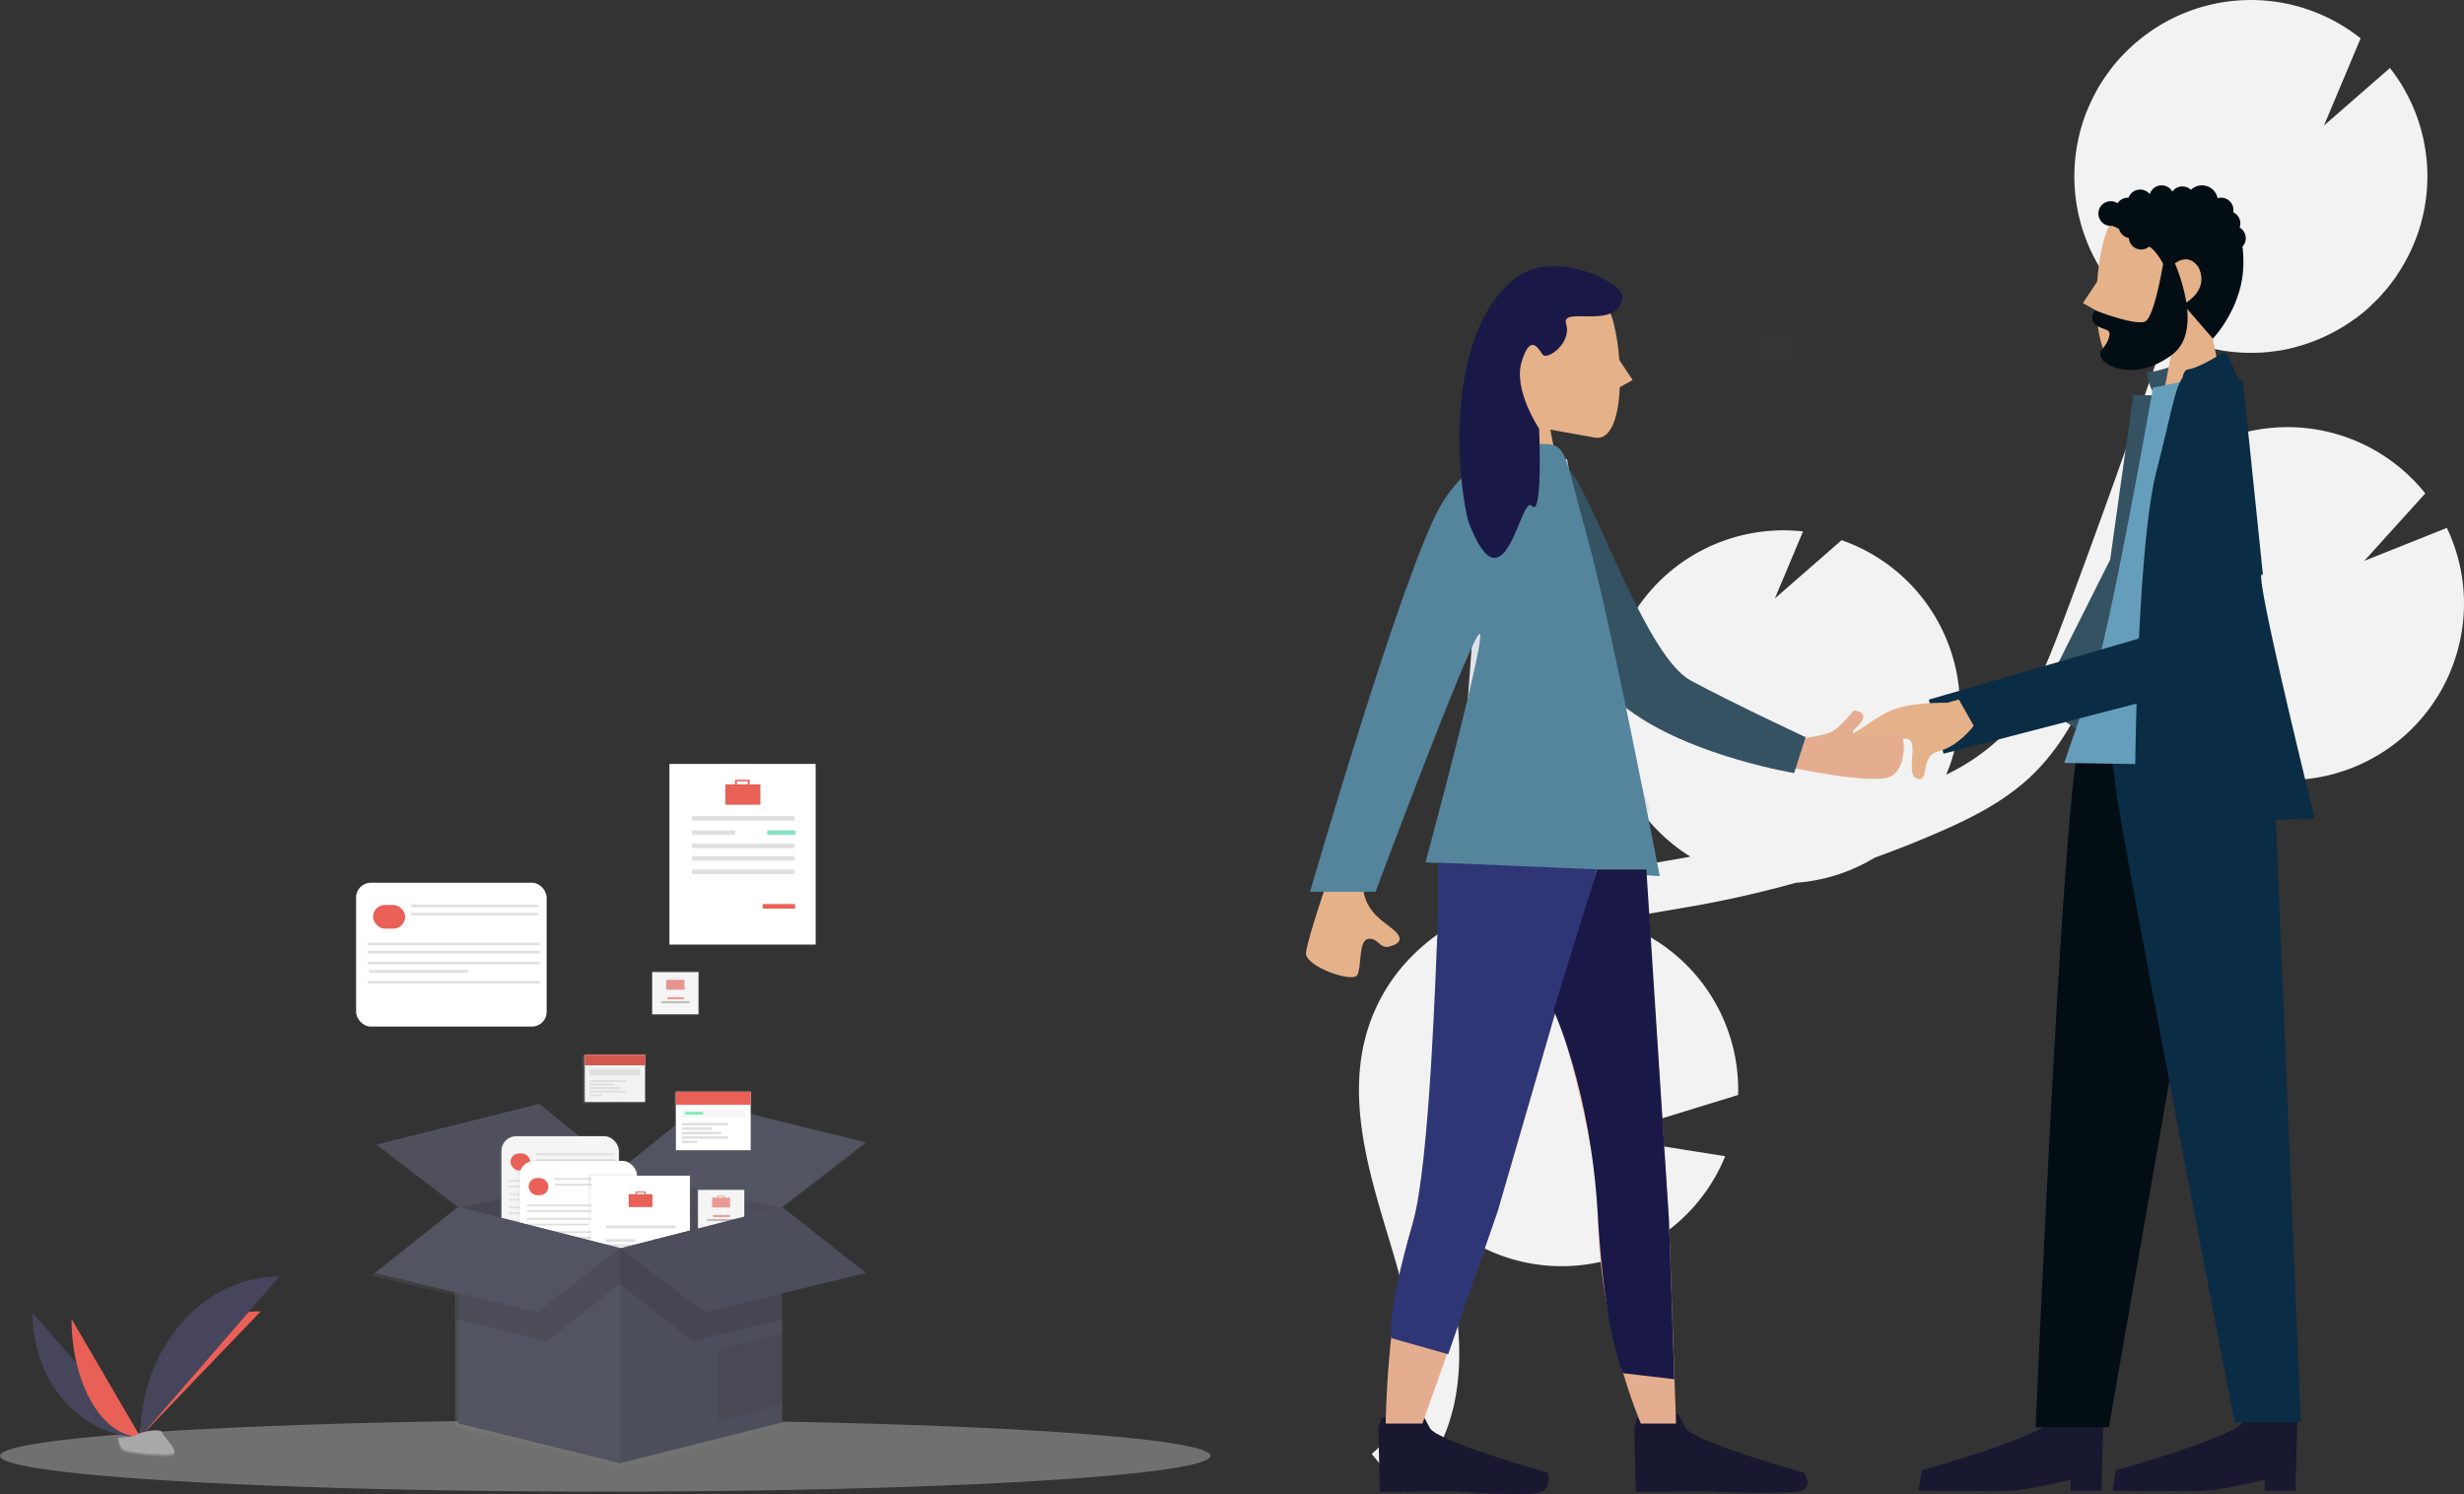 <svg xmlns="http://www.w3.org/2000/svg" xmlns:xlink="http://www.w3.org/1999/xlink" width="756.27" height="458.63" viewBox="0 0 756.27 458.63">
  <rect x="0" y="0" width="756.27" height="458.63" fill="#333333" stroke="none"/>
  <defs>
    <linearGradient id="linear-gradient" y1="30.432" x2="1" y2="30.432" gradientUnits="objectBoundingBox">
      <stop offset="0" stop-color="gray" stop-opacity="0.251"/>
      <stop offset="0.54" stop-color="gray" stop-opacity="0.122"/>
      <stop offset="1" stop-color="gray" stop-opacity="0.102"/>
    </linearGradient>
    <linearGradient id="linear-gradient-2" y1="-0.172" y2="-0.172" xlink:href="#linear-gradient"/>
    <linearGradient id="linear-gradient-6" y1="1.704" y2="1.704" xlink:href="#linear-gradient"/>
    <linearGradient id="linear-gradient-9" x1="0.5" y1="0.539" x2="0.5" y2="1.539" xlink:href="#linear-gradient"/>
    <linearGradient id="linear-gradient-10" y1="1.062" y2="1.062" xlink:href="#linear-gradient"/>
    <linearGradient id="linear-gradient-11" y1="6.981" y2="6.981" xlink:href="#linear-gradient"/>
    <linearGradient id="linear-gradient-12" y1="66.858" y2="66.858" xlink:href="#linear-gradient"/>
    <linearGradient id="linear-gradient-13" y1="60.858" y2="60.858" xlink:href="#linear-gradient"/>
    <linearGradient id="linear-gradient-14" y1="39.068" y2="39.068" xlink:href="#linear-gradient"/>
    <linearGradient id="linear-gradient-15" y1="33.068" y2="33.068" xlink:href="#linear-gradient"/>
    <linearGradient id="linear-gradient-16" y1="25.068" y2="25.068" xlink:href="#linear-gradient"/>
    <linearGradient id="linear-gradient-17" y1="19.061" y2="19.061" xlink:href="#linear-gradient"/>
    <linearGradient id="linear-gradient-18" y1="11.081" y2="11.081" xlink:href="#linear-gradient"/>
    <linearGradient id="linear-gradient-19" y1="5.081" y2="5.081" xlink:href="#linear-gradient"/>
    <linearGradient id="linear-gradient-20" y1="-2.926" y2="-2.926" xlink:href="#linear-gradient"/>
    <linearGradient id="linear-gradient-21" y1="-8.926" y2="-8.926" xlink:href="#linear-gradient"/>
    <linearGradient id="linear-gradient-22" x1="0.5" y1="0.077" x2="0.5" y2="1.077" xlink:href="#linear-gradient"/>
    <linearGradient id="linear-gradient-23" y1="0.588" y2="0.588" xlink:href="#linear-gradient"/>
    <linearGradient id="linear-gradient-24" y1="4.106" y2="4.106" xlink:href="#linear-gradient"/>
    <linearGradient id="linear-gradient-25" y1="40.966" y2="40.966" xlink:href="#linear-gradient"/>
    <linearGradient id="linear-gradient-26" y1="34.966" y2="34.966" xlink:href="#linear-gradient"/>
    <linearGradient id="linear-gradient-27" y1="13.182" y2="13.182" xlink:href="#linear-gradient"/>
    <linearGradient id="linear-gradient-28" y1="7.176" y2="7.176" xlink:href="#linear-gradient"/>
    <linearGradient id="linear-gradient-29" y1="-0.824" y2="-0.824" xlink:href="#linear-gradient"/>
    <linearGradient id="linear-gradient-30" y1="-6.824" y2="-6.824" xlink:href="#linear-gradient"/>
    <linearGradient id="linear-gradient-31" y1="-14.811" y2="-14.811" xlink:href="#linear-gradient"/>
    <linearGradient id="linear-gradient-32" y1="-20.811" y2="-20.811" xlink:href="#linear-gradient"/>
    <linearGradient id="linear-gradient-33" y1="-28.818" y2="-28.818" xlink:href="#linear-gradient"/>
    <linearGradient id="linear-gradient-34" y1="-34.818" y2="-34.818" xlink:href="#linear-gradient"/>
    <linearGradient id="linear-gradient-35" x1="0.5" y1="-0.258" x2="0.5" y2="0.742" xlink:href="#linear-gradient"/>
    <linearGradient id="linear-gradient-36" y1="0.238" y2="0.238" xlink:href="#linear-gradient"/>
    <linearGradient id="linear-gradient-37" x1="6.536" y1="-0.429" x2="6.536" y2="0.571" xlink:href="#linear-gradient"/>
    <linearGradient id="linear-gradient-38" y1="3.141" y2="3.141" xlink:href="#linear-gradient"/>
    <linearGradient id="linear-gradient-39" y1="15.097" y2="15.097" xlink:href="#linear-gradient"/>
    <linearGradient id="linear-gradient-40" y1="-6.066" y2="-6.066" xlink:href="#linear-gradient"/>
    <linearGradient id="linear-gradient-41" y1="-19.224" y2="-19.224" xlink:href="#linear-gradient"/>
    <linearGradient id="linear-gradient-42" y1="-22.722" y2="-22.722" xlink:href="#linear-gradient"/>
    <linearGradient id="linear-gradient-43" y1="-15.726" y2="-15.726" xlink:href="#linear-gradient"/>
    <linearGradient id="linear-gradient-45" y1="-30.885" y2="-30.885" xlink:href="#linear-gradient"/>
    <linearGradient id="linear-gradient-46" y1="-0.417" y2="-0.417" xlink:href="#linear-gradient"/>
    <linearGradient id="linear-gradient-49" y1="-3.129" y2="-3.129" xlink:href="#linear-gradient"/>
    <linearGradient id="linear-gradient-50" x1="0.5" y1="0.3" x2="0.5" y2="1.3" xlink:href="#linear-gradient"/>
    <linearGradient id="linear-gradient-51" y1="0.809" y2="0.809" xlink:href="#linear-gradient"/>
    <linearGradient id="linear-gradient-52" x1="8.433" y1="-0.911" x2="8.433" y2="0.089" xlink:href="#linear-gradient"/>
    <linearGradient id="linear-gradient-53" y1="3.581" y2="3.581" xlink:href="#linear-gradient"/>
    <linearGradient id="linear-gradient-54" y1="16.772" y2="16.772" xlink:href="#linear-gradient"/>
    <linearGradient id="linear-gradient-55" y1="1.863" y2="1.863" xlink:href="#linear-gradient"/>
    <linearGradient id="linear-gradient-56" y1="-1.804" y2="-1.804" xlink:href="#linear-gradient"/>
    <linearGradient id="linear-gradient-57" x1="0.5" y1="5.692" x2="0.5" y2="6.692" xlink:href="#linear-gradient"/>
    <linearGradient id="linear-gradient-58" y1="6.4" y2="6.4" xlink:href="#linear-gradient"/>
    <linearGradient id="linear-gradient-61" y1="47.943" y2="47.943" xlink:href="#linear-gradient"/>
    <linearGradient id="linear-gradient-62" y1="131.934" y2="131.934" xlink:href="#linear-gradient"/>
    <linearGradient id="linear-gradient-63" y1="128.485" y2="128.485" xlink:href="#linear-gradient"/>
    <linearGradient id="linear-gradient-64" y1="125.036" y2="125.036" xlink:href="#linear-gradient"/>
    <linearGradient id="linear-gradient-65" y1="121.593" y2="121.593" xlink:href="#linear-gradient"/>
    <linearGradient id="linear-gradient-66" y1="118.144" y2="118.144" xlink:href="#linear-gradient"/>
    <linearGradient id="linear-gradient-67" x1="0.5" y1="3.188" x2="0.5" y2="4.188" xlink:href="#linear-gradient"/>
    <linearGradient id="linear-gradient-68" y1="3.803" y2="3.803" xlink:href="#linear-gradient"/>
    <linearGradient id="linear-gradient-69" y1="18.795" y2="18.795" xlink:href="#linear-gradient"/>
    <linearGradient id="linear-gradient-70" y1="27.949" y2="27.949" xlink:href="#linear-gradient"/>
    <linearGradient id="linear-gradient-71" y1="72.887" y2="72.887" xlink:href="#linear-gradient"/>
    <linearGradient id="linear-gradient-72" y1="69.445" y2="69.445" xlink:href="#linear-gradient"/>
    <linearGradient id="linear-gradient-73" y1="65.999" y2="65.999" xlink:href="#linear-gradient"/>
    <linearGradient id="linear-gradient-74" y1="62.557" y2="62.557" xlink:href="#linear-gradient"/>
    <linearGradient id="linear-gradient-75" y1="59.116" y2="59.116" xlink:href="#linear-gradient"/>
    <linearGradient id="linear-gradient-76" y1="91.545" y2="91.545" xlink:href="#linear-gradient"/>
    <linearGradient id="linear-gradient-77" y1="-0.381" y2="-0.381" xlink:href="#linear-gradient"/>
    <linearGradient id="linear-gradient-79" y1="-0.297" y2="-0.297" xlink:href="#linear-gradient"/>
    <linearGradient id="linear-gradient-82" x1="0.5" y1="0.579" x2="0.5" y2="1.579" xlink:href="#linear-gradient"/>
    <linearGradient id="linear-gradient-83" x1="0.5" y1="0.116" x2="0.5" y2="1.116" xlink:href="#linear-gradient"/>
    <linearGradient id="linear-gradient-84" x1="0.5" y1="-0.223" x2="0.5" y2="0.777" xlink:href="#linear-gradient"/>
    <linearGradient id="linear-gradient-85" x1="6.588" y1="-0.202" x2="6.588" y2="0.798" xlink:href="#linear-gradient"/>
    <linearGradient id="linear-gradient-86" x1="0.5" y1="0.394" x2="0.5" y2="1.394" xlink:href="#linear-gradient"/>
    <linearGradient id="linear-gradient-87" x1="8.504" y1="-0.609" x2="8.504" y2="0.391" xlink:href="#linear-gradient"/>
    <linearGradient id="linear-gradient-88" x1="0.5" y1="10.261" x2="0.5" y2="11.261" xlink:href="#linear-gradient"/>
    <linearGradient id="linear-gradient-89" x1="8.504" y1="33.44" x2="8.504" y2="34.44" xlink:href="#linear-gradient"/>
    <linearGradient id="linear-gradient-90" x1="0.5" y1="5.778" x2="0.5" y2="6.778" xlink:href="#linear-gradient"/>
    <linearGradient id="linear-gradient-91" x1="0.5" y1="3.257" x2="0.5" y2="4.257" xlink:href="#linear-gradient"/>
  </defs>
  <g id="Grupo_888" data-name="Grupo 888" transform="translate(22235.605 -11600)">
    <path id="Trazado_1266" data-name="Trazado 1266" d="M753.161,409.332l6.6-1.141c.633-.111,1.261-.246,1.893-.361a54.152,54.152,0,0,1,34.576-99.825l-8.646,20.574,20.485-17.887a.933.933,0,0,1,.14.047,54.155,54.155,0,0,1,33.088,69.072c-.343.975-.751,1.907-1.142,2.85a64.743,64.743,0,0,0,15.855-10.619c9.159-8.777,14.177-20.888,19.785-35.81,11.11-29.569,21.807-59.566,32.077-89.629a54.13,54.13,0,0,1-25.307-65.553c.55-1.563,1.188-3.069,1.863-4.547.169-.37.339-.738.516-1.1.687-1.417,1.412-2.806,2.207-4.139.13-.218.276-.423.409-.639q1.039-1.686,2.191-3.271c.286-.4.571-.793.867-1.18.871-1.138,1.772-2.246,2.723-3.3.318-.354.655-.684.981-1.029q1.1-1.156,2.251-2.242c.406-.381.808-.765,1.225-1.133.107-.094.207-.2.314-.291l.015.021a54.117,54.117,0,0,1,69.24-1.555l-11.251,26.774,20.252-17.674a53.854,53.854,0,0,1,2,63.78l.057.018c-.221.325-.472.622-.7.942q-.641.9-1.312,1.765c-.576.741-1.173,1.457-1.783,2.163-.461.533-.914,1.071-1.394,1.583-.7.75-1.436,1.46-2.175,2.167-.432.412-.845.845-1.289,1.242q-1.746,1.56-3.613,2.96c-.437.327-.9.615-1.343.929-.874.615-1.752,1.22-2.659,1.781-.563.348-1.141.666-1.716.993-.832.474-1.67.933-2.525,1.362-.606.3-1.217.593-1.834.874-.878.4-1.768.771-2.666,1.125-.6.237-1.2.477-1.814.692-1.009.355-2.032.664-3.062.959-.52.149-1.031.32-1.555.454-1.544.394-3.106.729-4.686.986-.3.048-.6.067-.9.11-1.31.191-2.626.344-3.953.438-.57.04-1.144.046-1.717.068-1.073.042-2.146.063-3.226.04-.63-.013-1.259-.046-1.89-.082q-1.577-.089-3.156-.275c-.623-.072-1.244-.144-1.867-.238-1.128-.171-2.255-.4-3.382-.64-.074-.016-.148-.026-.222-.042q-6.5,19.024-13.245,37.967a54.118,54.118,0,0,1,78.472,6.469l-18.723,20.706,25.35-10.12a53.97,53.97,0,0,1,2.167,41.226,53.12,53.12,0,0,1-6.879,13.309,54.133,54.133,0,0,1-97.814-23.75c-.476,1.272-.937,2.561-1.414,3.832-4.949,13.164-11.106,29.546-23.47,41.391-8.381,8.028-18.693,13.121-28.586,17.428q-9.663,4.206-19.584,7.776a54.274,54.274,0,0,1-24.236,7.724c-10.436,2.9-21,5.319-31.669,7.187l-6.651,1.146c-5.977,1.024-12.105,2.078-18.188,3.293.876.26,1.753.508,2.624.814A54.172,54.172,0,0,1,776.305,481l-41.694,12.8,37.728,5.991a54.18,54.18,0,0,1-90.277,16.022q.574,1.925,1.153,3.843c.766,2.542,1.526,5.069,2.255,7.573,9.928,34.113,5.655,60.947-12.033,75.556l-9.6-11.618c17.215-14.221,11.874-43.524,7.161-59.728-.716-2.458-1.464-4.941-2.217-7.438-6.466-21.481-13.8-45.83-4.3-68.2C678.791,422.066,720.027,415.005,753.161,409.332Z" transform="translate(-22478.432 11455.124)" fill="#f2f2f2"/>
    <g id="Grupo_879" data-name="Grupo 879">
      <g id="Grupo_877" data-name="Grupo 877" transform="translate(-22997 11028)">
        <path id="Trazado_1042" data-name="Trazado 1042" d="M811.671,177.136l-49.912,10.64-49.1-5.747L709,197.307l68,14.981,43.943-8.156Z" transform="translate(972.077 1395.386) rotate(-70)" fill="#355263"/>
        <path id="Trazado_1043" data-name="Trazado 1043" d="M721.085,169.75s-6.757,2.356-8.838,2.593l-2.08.237s.665,6.326,3.5,7.325,10.153-1.915,10.153-2.164S721.085,169.75,721.085,169.75Z" transform="translate(710.142 513.659)" fill="#355263"/>
        <path id="Trazado_1044" data-name="Trazado 1044" d="M793.919,495.356l-.5,20.973h-9.488v-3.37s-12.145,3-18.12,3.37-28.57,0-28.57,0l1-6.242s36.453-10.237,38.825-14.731l2.372-4.494,13.482,1.248Z" transform="translate(612.998 513.245)" fill="#191831"/>
        <path id="Trazado_1045" data-name="Trazado 1045" d="M734.278,495.356l-.5,20.973H724.29v-3.37s-12.145,3-18.12,3.37-28.57,0-28.57,0l1-6.242s36.453-10.237,38.825-14.731l2.372-4.494,13.483,1.248Z" transform="translate(732.203 513.245)" fill="#191831"/>
        <path id="Trazado_1046" data-name="Trazado 1046" d="M730.343,283.876s-7.373-6.1-9.421,4.449c-5.193,26.748-12.93,208.26-12.93,208.26h22.471l27.464-157.3Z" transform="translate(678.202 513.514)" fill="#030d14"/>
        <path id="Trazado_1047" data-name="Trazado 1047" d="M728.166,310.161l7.665,184.924H715.524s-33.681-174.108-36.344-193.75l-2.663-19.642,49.935-1.3Z" transform="translate(731.732 513.516)" fill="#0a2c44"/>
        <path id="Trazado_1048" data-name="Trazado 1048" d="M734.012,151.827l5.243,26.341h-18.1l2.034-10.6s-4.616.87-14.551,2.622c-12.68,2.236-8.551-43.444-2.339-44.456C710.43,125.062,739.991,117.177,734.012,151.827Z" transform="translate(704.489 513.718)" fill="#e5b189"/>
        <path id="Trazado_1050" data-name="Trazado 1050" d="M740.6,178.171l-4.779-5.421-21.992,4.593s-13.234,75.749-18.769,91.038-8.47,24.14-8.47,24.14l62.543,1.073Z" transform="translate(708.374 513.655)" fill="#659eba"/>
        <path id="Trazado_1051" data-name="Trazado 1051" d="M742.371,141.917l-6.242,9.44,7.324,4.084Z" transform="translate(664.576 513.695)" fill="#e5b189"/>
        <path id="Trazado_1052" data-name="Trazado 1052" d="M712.878,177.122s-2.331-7.21-3.579-9.041l-1.248-1.831s-7.491,4.963-11.069,5.436-1,10.294-1,10.294S707.385,182.751,712.878,177.122Z" transform="translate(736.144 513.664)" fill="#0a2c44"/>
        <ellipse id="Elipse_322" data-name="Elipse 322" cx="3.787" cy="3.787" rx="3.787" ry="3.787" transform="translate(1416.522 631.892)" fill="#191847"/>
        <g id="Grupo_676" data-name="Grupo 676" transform="translate(1416.591 686.003)">
          <path id="Trazado_1054" data-name="Trazado 1054" d="M679,202.656c6.873-26.632,5.74-30.294,13.045-30.294a30.543,30.543,0,0,1,13.419,2.968l6.149,59.618c-4.1-5.992,15.872,74.57,15.872,74.57l-55.242,2.331S672.125,229.288,679,202.656Z" transform="translate(-672.242 -172.347)" fill="#0a2c44"/>
        </g>
        <path id="Trazado_1056" data-name="Trazado 1056" d="M708.968,255.564,682.689,316.15l-15.854-6.657,24.89-62.254L682.689,229.6,653.7,196.734l-4.284-7.883S696.954,175.159,708.968,255.564Z" transform="translate(1186.752 70.742) rotate(52)" fill="#0a2c44"/>
        <path id="Unión_33" data-name="Unión 33" d="M22.554,4.727C18.307,7.938,17.473,13.381,18,18.742L10.115,9.609S1.46,18.585.792,31.116a38.053,38.053,0,0,0,.219,6.74,3.786,3.786,0,0,0,.87,5.848A3.793,3.793,0,0,0,3.85,48.4a3.79,3.79,0,0,0,4.811,4.316,4.869,4.869,0,0,0,8.18,2.562,3.787,3.787,0,0,0,5.7-.535,3.788,3.788,0,0,0,6.924-.787,3.788,3.788,0,0,0,6.516-1.088q.111.006.223.007a3.783,3.783,0,0,0,3.163-1.7,3.787,3.787,0,1,0,2.081-6.952,3.824,3.824,0,0,0-.443.026,14.38,14.38,0,0,1-2.118-.993,3.792,3.792,0,0,0-3.005-2.763,3.787,3.787,0,0,0-6.249-2.613c-1.685-1.036-3.247-3.443-4.263-5.287.824-4.8,3.142-16.923,5.675-17.79,3.162-1.082,14.184,3.056,14.786,3.392s2.635-2.643,0-4.474-4.8-.806-3.717-4.107,3.663-3.716,2-6.3C43.183,1.876,39.881,0,35.311,0,31.675,0,27.238,1.187,22.554,4.727ZM14.5,31.508c-2.76-5.82,1.677-9.484,3.741-10.8a54.438,54.438,0,0,0,3.5,11.985,5.663,5.663,0,0,1-3.291,1.273C17.17,33.962,15.8,33.321,14.5,31.508Z" transform="translate(1450.687 685.557) rotate(180)" fill="#030d14" stroke="rgba(0,0,0,0)" stroke-width="1"/>
        <path id="Trazado_1244" data-name="Trazado 1244" d="M39.882,2.628S28.193-1.108,21.392.329,10.087,4.448,4.243,4.352s-5.469,4.79,0,4.79S23.978,7.8,25.7,10.483s-4.406,10.06-.957,12.071S27.113,15.937,33.3,16.2s12.471-4.534,12.471-4.534L43.6,2.628Z" transform="translate(1319.976 796.197) rotate(-16)" fill="#e5b189"/>
      </g>
      <g id="Grupo_878" data-name="Grupo 878" transform="translate(-21834.773 11684.933)">
        <path id="Trazado_1015" data-name="Trazado 1015" d="M1081.78,495.07l.467,19.636h8.883s11.371-.351,16.964,0,16.914.419,23.2,0,2.613-5.844,2.613-5.844-34.129-9.584-36.35-13.792l-2.221-4.208-12.623,1.169Z" transform="translate(-981.018 -141.695)" fill="#191831"/>
        <path id="Trazado_1016" data-name="Trazado 1016" d="M997.78,495.07l.468,19.636h8.883s11.371-.351,16.964,0,20.632,1.352,23.733,0,2.081-5.844,2.081-5.844-34.129-9.584-36.35-13.792l-2.221-4.208-12.623,1.169Z" transform="translate(-975.562 -141.695)" fill="#191831"/>
        <path id="Trazado_1019" data-name="Trazado 1019" d="M1133.156,268.979s9.584-1.169,12.389-2.571,6.779-6.545,6.779-6.545,5.922.156,1.09,4.987c-2.629,2.167-.53,2.324-.53,2.324s9.725,1.105,12.53-.765,3.974,11.22-1.87,13.792S1131.363,277,1131.363,277Z" transform="translate(-984.239 -126.689)" fill="#e5ad8f"/>
        <path id="Trazado_1020" data-name="Trazado 1020" d="M1044.03,181.438s9.05-10.112,16.563.67,22.825,56.016,36.033,63.146,35.3,17.415,35.3,17.415l-3.507,11.014s-29.687-4.885-48.856-18.027c-17.6-12.067-35.532-35.3-35.532-35.3Z" transform="translate(-978.567 -121.316)" fill="#355263"/>
        <path id="Trazado_1021" data-name="Trazado 1021" d="M980.574,314.92s-6.078,17.766-6.545,21.973,14.337,9.35,15.74,6.857.311-10.441,3.273-11.064,3.584,3.116,6.545,2.338,4.831-2.307,1.091-5.362-10.442-6.483-9.039-17.236,2.649-11.064,2.649-11.064l-12,2.961Z" transform="translate(-974.018 -129.385)" fill="#e5b189"/>
        <path id="Trazado_1022" data-name="Trazado 1022" d="M1043.064,150.085l-4.909,24.662H1055.1l-1.9-9.923s4.322.814,13.624,2.454c11.872,2.094,8.006-40.674,2.19-41.621C1065.143,125.026,1037.466,117.644,1043.064,150.085Z" transform="translate(-978.185 -117.896)" fill="#e5b189"/>
        <path id="Trazado_1024" data-name="Trazado 1024" d="M1032.365,178.07l.837-1.55,24.228.775s12.391,70.92,17.573,85.235,7.93,22.6,7.93,22.6l-58.556,1Z" transform="translate(-977.29 -121.276)" fill="#dde3e9"/>
        <path id="Trazado_1025" data-name="Trazado 1025" d="M1047.05,172.361s-20.253-1.246-31.834,19.325-39.852,118.126-39.852,118.126h20.1s27.371-73.245,31.568-78.855-16.24,69.816-16.24,69.816l71.9,4.242s-15.255-79.357-22.287-104.292S1054.525,172.361,1047.05,172.361Z" transform="translate(-974.106 -121.004)" fill="#55849d"/>
        <path id="Trazado_1026" data-name="Trazado 1026" d="M1074.93,141.917l5.844,8.838-6.857,3.824Z" transform="translate(-980.508 -119.028)" fill="#e5b189"/>
      </g>
    </g>
    <ellipse id="Elipse_360" data-name="Elipse 360" cx="185.768" cy="10.986" rx="185.768" ry="10.986" transform="translate(-22235.605 12035.904)" fill="#707070"/>
    <path id="Leg" d="M543.445,533.391s-6.476,80.948-14.6,108.852-8.216,61.264-8.216,61.264h11.256l23.106-65.223,30.44-104.894Z" transform="translate(-22330.908 11333.478)" fill="#e5ad8f"/>
    <path id="Trazado_1264" data-name="Trazado 1264" d="M565,377.139c.525-4.339-20.989-15.349-33.088-5.677-21.692,17.117-17.676,62.554-14.078,74.851,11.085,28.666,15.9-9.111,19.346-5.13s2.236-23.737,2.236-23.737-7.991-11.868-5.369-20.5,5-4.348,6.392-2.3,9.1-3.5,7.271-9.318S563.724,387.64,565,377.139Z" transform="translate(-22302.625 11314.12)" fill="#191847"/>
    <path id="Leg-2" data-name="Leg" d="M543.445,533.391S570.24,603.374,570.68,638.8s13.256,64.708,13.256,64.708H594.73l-2.2-63.006-7.1-107.111Z" transform="translate(-22315.908 11333.478)" fill="#e5ad8f"/>
    <path id="Leg-3" data-name="Leg" d="M536.684,531.315s.186,16.034-.224,22.43-2.17,69.8-7.612,88.5c-8.122,27.9-6.494,35.043-6.494,35.043l17.445,4.939,15.194-43.941,30.44-104.894Z" transform="translate(-22330.908 11333.478)" fill="#2f3676"/>
    <path id="Leg-4" data-name="Leg" d="M557.15,576.168s11.334,24.29,13.529,62.308,7.824,49.048,7.824,49.048l15.688,1.842-1.658-49.193-6.916-107.3H570.469Z" transform="translate(-22315.908 11334)" fill="#191847"/>
    <g id="Grupo_883" data-name="Grupo 883" transform="translate(-21695.514 11702.796)" opacity="0.1">
      <rect id="Rectángulo_1420" data-name="Rectángulo 1420" width="44.624" height="8.09" fill="url(#linear-gradient)"/>
    </g>
    <rect id="Rectángulo_1609" data-name="Rectángulo 1609" width="58.488" height="44.148" rx="4.5" transform="translate(-22126.309 11870.97)" fill="#fff"/>
    <rect id="Rectángulo_1610" data-name="Rectángulo 1610" width="9.865" height="7.271" rx="3.636" transform="translate(-22121.115 11877.786)" fill="#e96057"/>
    <rect id="Rectángulo_1611" data-name="Rectángulo 1611" width="39.212" height="0.809" rx="0.405" transform="translate(-22109.504 11877.669)" fill="#e0e0e0"/>
    <rect id="Rectángulo_1612" data-name="Rectángulo 1612" width="39.212" height="0.809" rx="0.405" transform="translate(-22109.504 11880.192)" fill="#e0e0e0"/>
    <rect id="Rectángulo_1613" data-name="Rectángulo 1613" width="53.021" height="0.809" rx="0.405" transform="translate(-22122.867 11889.358)" fill="#e0e0e0"/>
    <rect id="Rectángulo_1614" data-name="Rectángulo 1614" width="53.021" height="0.809" rx="0.405" transform="translate(-22122.867 11891.884)" fill="#e0e0e0"/>
    <rect id="Rectángulo_1615" data-name="Rectángulo 1615" width="53.021" height="0.809" rx="0.405" transform="translate(-22122.867 11895.25)" fill="#e0e0e0"/>
    <rect id="Rectángulo_1616" data-name="Rectángulo 1616" width="30.58" height="0.809" rx="0.405" transform="translate(-22122.402 11897.775)" fill="#e0e0e0"/>
    <rect id="Rectángulo_1617" data-name="Rectángulo 1617" width="53.021" height="0.809" rx="0.405" transform="translate(-22122.867 11901.133)" fill="#e0e0e0"/>
    <rect id="Rectángulo_1618" data-name="Rectángulo 1618" width="44.879" height="55.453" transform="translate(-22030.141 11834.494)" fill="#fff"/>
    <rect id="Rectángulo_1619" data-name="Rectángulo 1619" width="10.744" height="6.265" transform="translate(-22012.969 11840.762)" fill="#e96057"/>
    <path id="Trazado_1265" data-name="Trazado 1265" d="M391.97,339.88V341.5h.558v-1.16h3.358v1.16h.561V339.88Z" transform="translate(-22401.975 11499.473)" fill="#e96057"/>
    <rect id="Rectángulo_1620" data-name="Rectángulo 1620" width="31.559" height="1.392" transform="translate(-22023.258 11850.508)" fill="#e0e0e0"/>
    <rect id="Rectángulo_1621" data-name="Rectángulo 1621" width="31.559" height="1.392" transform="translate(-22023.258 11862.82)" fill="#e0e0e0"/>
    <rect id="Rectángulo_1622" data-name="Rectángulo 1622" width="31.559" height="1.392" transform="translate(-22023.258 11866.908)" fill="#e0e0e0"/>
    <rect id="Rectángulo_1623" data-name="Rectángulo 1623" width="13.317" height="1.392" transform="translate(-22023.225 11854.881)" fill="#e0e0e0"/>
    <rect id="Rectángulo_1624" data-name="Rectángulo 1624" width="8.72" height="1.392" transform="translate(-22000.154 11854.881)" fill="#3ad29f" opacity="0.6"/>
    <rect id="Rectángulo_1625" data-name="Rectángulo 1625" width="9.959" height="1.392" transform="translate(-22001.527 11877.512)" fill="#e96057"/>
    <rect id="Rectángulo_1626" data-name="Rectángulo 1626" width="31.559" height="1.392" transform="translate(-22023.258 11858.965)" fill="#e0e0e0"/>
    <g id="Grupo_884" data-name="Grupo 884" transform="translate(-22121.65 11898.07)">
      <g id="Grupo_699" data-name="Grupo 699" transform="translate(0 25.64)" opacity="0.7">
        <path id="Trazado_1057" data-name="Trazado 1057" d="M416.494,319.748,366.37,308.13v90.928l50.124-12.628Z" transform="translate(-290.527 -272.378)" fill="url(#linear-gradient-2)"/>
        <g id="Grupo_679" data-name="Grupo 679" transform="translate(75.843 35.752)" opacity="0.1">
          <path id="Trazado_1058" data-name="Trazado 1058" d="M416.494,319.748,366.37,308.13v90.928l50.124-12.628Z" transform="translate(-366.37 -308.13)" fill="url(#linear-gradient-2)"/>
        </g>
        <path id="Trazado_1059" data-name="Trazado 1059" d="M124.23,319.748l50.126-11.618v90.928L124.23,386.681Z" transform="translate(-98.513 -272.378)" fill="url(#linear-gradient-2)"/>
        <g id="Grupo_680" data-name="Grupo 680" transform="translate(25.717 35.752)" opacity="0.17">
          <path id="Trazado_1060" data-name="Trazado 1060" d="M124.23,319.748l50.126-11.618v90.928L124.23,386.681Z" transform="translate(-124.23 -308.13)" fill="url(#linear-gradient-2)"/>
        </g>
        <path id="Trazado_1061" data-name="Trazado 1061" d="M366.37,224.891l25.98-20.711,50.124,12.377-25.98,19.952Z" transform="translate(-290.527 -189.139)" fill="url(#linear-gradient-6)"/>
        <path id="Trazado_1062" data-name="Trazado 1062" d="M0,216.808l25.717,19.7,50.126-11.618L50.387,204.18Z" transform="translate(0 -189.139)" fill="url(#linear-gradient-6)"/>
        <g id="Grupo_681" data-name="Grupo 681" transform="translate(0 15.041)" opacity="0.05">
          <path id="Trazado_1063" data-name="Trazado 1063" d="M0,216.808l25.717,19.7,50.126-11.618L50.387,204.18Z" transform="translate(0 -204.18)" fill="url(#linear-gradient-6)"/>
        </g>
        <g id="Grupo_682" data-name="Grupo 682" transform="translate(38.666 25.242)" opacity="0.5">
          <rect id="Rectángulo_1377" data-name="Rectángulo 1377" width="37.204" height="33.038" rx="4.5" fill="url(#linear-gradient-9)"/>
        </g>
        <rect id="Rectángulo_1378" data-name="Rectángulo 1378" width="36.347" height="32.237" rx="4.5" transform="translate(39.119 25.497)" fill="url(#linear-gradient-10)"/>
        <rect id="Rectángulo_1379" data-name="Rectángulo 1379" width="6.13" height="5.31" rx="2.655" transform="translate(41.92 30.807)" fill="url(#linear-gradient-11)"/>
        <rect id="Rectángulo_1380" data-name="Rectángulo 1380" width="24.367" height="0.59" rx="0.295" transform="translate(49.888 30.807)" fill="url(#linear-gradient-12)"/>
        <rect id="Rectángulo_1381" data-name="Rectángulo 1381" width="24.367" height="0.59" rx="0.295" transform="translate(49.888 32.576)" fill="url(#linear-gradient-13)"/>
        <rect id="Rectángulo_1382" data-name="Rectángulo 1382" width="32.948" height="0.59" rx="0.295" transform="translate(41.307 39.002)" fill="url(#linear-gradient-14)"/>
        <rect id="Rectángulo_1383" data-name="Rectángulo 1383" width="32.948" height="0.59" rx="0.295" transform="translate(41.307 40.771)" fill="url(#linear-gradient-15)"/>
        <rect id="Rectángulo_1384" data-name="Rectángulo 1384" width="32.948" height="0.59" rx="0.295" transform="translate(41.307 43.13)" fill="url(#linear-gradient-16)"/>
        <rect id="Rectángulo_1385" data-name="Rectángulo 1385" width="19.002" height="0.59" rx="0.295" transform="translate(41.307 44.901)" fill="url(#linear-gradient-17)"/>
        <rect id="Rectángulo_1386" data-name="Rectángulo 1386" width="32.948" height="0.59" rx="0.295" transform="translate(41.307 47.254)" fill="url(#linear-gradient-18)"/>
        <rect id="Rectángulo_1387" data-name="Rectángulo 1387" width="32.948" height="0.59" rx="0.295" transform="translate(41.307 49.023)" fill="url(#linear-gradient-19)"/>
        <rect id="Rectángulo_1388" data-name="Rectángulo 1388" width="32.948" height="0.59" rx="0.295" transform="translate(41.307 51.384)" fill="url(#linear-gradient-20)"/>
        <rect id="Rectángulo_1389" data-name="Rectángulo 1389" width="19.002" height="0.59" rx="0.295" transform="translate(41.307 53.154)" fill="url(#linear-gradient-21)"/>
        <g id="Grupo_683" data-name="Grupo 683" transform="translate(44.28 32.875)" opacity="0.5">
          <rect id="Rectángulo_1390" data-name="Rectángulo 1390" width="37.204" height="33.038" rx="4.5" fill="url(#linear-gradient-22)"/>
        </g>
        <rect id="Rectángulo_1391" data-name="Rectángulo 1391" width="36.347" height="32.237" rx="4.5" transform="translate(44.733 33.132)" fill="url(#linear-gradient-23)"/>
        <rect id="Rectángulo_1392" data-name="Rectángulo 1392" width="6.13" height="5.31" rx="2.655" transform="translate(47.534 38.442)" fill="url(#linear-gradient-24)"/>
        <rect id="Rectángulo_1393" data-name="Rectángulo 1393" width="24.367" height="0.59" rx="0.295" transform="translate(55.504 38.442)" fill="url(#linear-gradient-25)"/>
        <rect id="Rectángulo_1394" data-name="Rectángulo 1394" width="24.367" height="0.59" rx="0.295" transform="translate(55.504 40.211)" fill="url(#linear-gradient-26)"/>
        <rect id="Rectángulo_1395" data-name="Rectángulo 1395" width="32.948" height="0.59" rx="0.295" transform="translate(46.921 46.635)" fill="url(#linear-gradient-27)"/>
        <rect id="Rectángulo_1396" data-name="Rectángulo 1396" width="32.948" height="0.59" rx="0.295" transform="translate(46.921 48.406)" fill="url(#linear-gradient-28)"/>
        <rect id="Rectángulo_1397" data-name="Rectángulo 1397" width="32.948" height="0.59" rx="0.295" transform="translate(46.921 50.765)" fill="url(#linear-gradient-29)"/>
        <rect id="Rectángulo_1398" data-name="Rectángulo 1398" width="19.002" height="0.59" rx="0.295" transform="translate(46.921 52.534)" fill="url(#linear-gradient-30)"/>
        <rect id="Rectángulo_1399" data-name="Rectángulo 1399" width="32.948" height="0.59" rx="0.295" transform="translate(46.921 54.889)" fill="url(#linear-gradient-31)"/>
        <rect id="Rectángulo_1400" data-name="Rectángulo 1400" width="32.948" height="0.59" rx="0.295" transform="translate(46.921 56.658)" fill="url(#linear-gradient-32)"/>
        <rect id="Rectángulo_1401" data-name="Rectángulo 1401" width="32.948" height="0.59" rx="0.295" transform="translate(46.921 59.019)" fill="url(#linear-gradient-33)"/>
        <rect id="Rectángulo_1402" data-name="Rectángulo 1402" width="19.002" height="0.59" rx="0.295" transform="translate(46.921 60.789)" fill="url(#linear-gradient-34)"/>
        <g id="Grupo_684" data-name="Grupo 684" transform="translate(65.915 37.151)" opacity="0.5">
          <rect id="Rectángulo_1403" data-name="Rectángulo 1403" width="32.236" height="36.453" fill="url(#linear-gradient-35)"/>
        </g>
        <rect id="Rectángulo_1404" data-name="Rectángulo 1404" width="30.559" height="35.061" transform="translate(66.906 37.738)" fill="url(#linear-gradient-36)"/>
        <g id="Grupo_685" data-name="Grupo 685" transform="translate(78.191 42.433)" opacity="0.5">
          <path id="Trazado_1064" data-name="Trazado 1064" d="M383.37,342.541v-.881h-3.323v.881H377.71v4.326H385.7v-4.326Zm-2.909-.564h2.484v.56h-2.484Z" transform="translate(-377.71 -341.66)" fill="url(#linear-gradient-37)"/>
        </g>
        <rect id="Rectángulo_1405" data-name="Rectángulo 1405" width="7.316" height="3.961" transform="translate(78.528 43.459)" fill="url(#linear-gradient-38)"/>
        <path id="Trazado_1065" data-name="Trazado 1065" d="M389.65,342.76v1.028h.381v-.733h2.285v.733h.381V342.76Z" transform="translate(-308.988 -300.108)" fill="url(#linear-gradient-39)"/>
        <rect id="Rectángulo_1406" data-name="Rectángulo 1406" width="21.49" height="0.881" transform="translate(71.479 53.12)" fill="url(#linear-gradient-40)"/>
        <rect id="Rectángulo_1407" data-name="Rectángulo 1407" width="21.49" height="0.881" transform="translate(71.479 58.914)" fill="url(#linear-gradient-41)"/>
        <rect id="Rectángulo_1408" data-name="Rectángulo 1408" width="21.49" height="0.881" transform="translate(71.479 60.454)" fill="url(#linear-gradient-42)"/>
        <rect id="Rectángulo_1409" data-name="Rectángulo 1409" width="9.069" height="0.881" transform="translate(71.479 57.374)" fill="url(#linear-gradient-43)"/>
        <g id="Grupo_686" data-name="Grupo 686" transform="translate(86.188 57.374)" opacity="0.6">
          <rect id="Rectángulo_1410" data-name="Rectángulo 1410" width="6.782" height="0.881" transform="translate(0 0)" fill="url(#linear-gradient-43)"/>
        </g>
        <rect id="Rectángulo_1411" data-name="Rectángulo 1411" width="6.782" height="0.881" transform="translate(79.023 64.048)" fill="url(#linear-gradient-45)"/>
        <path id="Trazado_1066" data-name="Trazado 1066" d="M124.23,366.44v66.933l50.126,12.377V379.323Z" transform="translate(-98.513 -319.07)" fill="url(#linear-gradient-46)"/>
        <path id="Trazado_1067" data-name="Trazado 1067" d="M416.494,433.122,366.37,445.75V379.323l50.124-12.883Z" transform="translate(-290.527 -319.07)" fill="url(#linear-gradient-46)"/>
        <g id="Grupo_687" data-name="Grupo 687" transform="translate(75.843 47.37)" opacity="0.07">
          <path id="Trazado_1068" data-name="Trazado 1068" d="M416.494,433.122,366.37,445.75V379.323l50.124-12.883Z" transform="translate(-366.37 -366.44)" fill="url(#linear-gradient-46)"/>
        </g>
        <g id="Grupo_688" data-name="Grupo 688" transform="translate(106.022 86.521)" opacity="0.07">
          <path id="Trazado_1069" data-name="Trazado 1069" d="M512.15,568.244v21.974l19.946-5.3V562.94Z" transform="translate(-512.15 -562.94)" fill="url(#linear-gradient-49)"/>
        </g>
        <rect id="Rectángulo_1412" data-name="Rectángulo 1412" width="14.783" height="13.67" transform="translate(99.735 41.787)" fill="url(#linear-gradient-50)"/>
        <rect id="Rectángulo_1413" data-name="Rectángulo 1413" width="14.319" height="13.056" transform="translate(99.966 42.122)" fill="url(#linear-gradient-51)"/>
        <g id="Grupo_689" data-name="Grupo 689" transform="translate(104.086 43.746)" opacity="0.5">
          <path id="Trazado_1070" data-name="Trazado 1070" d="M507.106,348.915v-.665h-2.532v.669H502.8v3.292h6.08v-3.3Zm-2.215-.426h1.9v.426h-1.9Z" transform="translate(-502.8 -348.25)" fill="url(#linear-gradient-52)"/>
        </g>
        <g id="Grupo_690" data-name="Grupo 690" transform="translate(104.343 44.523)" opacity="0.6">
          <rect id="Rectángulo_1414" data-name="Rectángulo 1414" width="5.564" height="3.013" fill="url(#linear-gradient-53)"/>
        </g>
        <g id="Grupo_691" data-name="Grupo 691" transform="translate(105.966 43.907)" opacity="0.6">
          <path id="Trazado_1071" data-name="Trazado 1071" d="M511.88,349.06v.783h.292v-.558h1.739v.558h.29v-.783Z" transform="translate(-511.88 -349.06)" fill="url(#linear-gradient-54)"/>
        </g>
        <g id="Grupo_692" data-name="Grupo 692" transform="translate(104.661 49.878)" opacity="0.6">
          <rect id="Rectángulo_1415" data-name="Rectángulo 1415" width="5.159" height="0.669" transform="translate(0 0)" fill="url(#linear-gradient-55)"/>
        </g>
        <rect id="Rectángulo_1416" data-name="Rectángulo 1416" width="8.813" height="0.669" transform="translate(102.72 51.106)" fill="url(#linear-gradient-56)"/>
        <g id="Grupo_693" data-name="Grupo 693" transform="translate(64.689)" opacity="0.5">
          <rect id="Rectángulo_1417" data-name="Rectángulo 1417" width="19.153" height="15.142" fill="url(#linear-gradient-57)"/>
        </g>
        <rect id="Rectángulo_1418" data-name="Rectángulo 1418" width="18.67" height="14.604" transform="translate(64.913 0.287)" fill="url(#linear-gradient-58)"/>
        <rect id="Rectángulo_1419" data-name="Rectángulo 1419" width="18.67" height="3.258" transform="translate(64.913 0.287)" fill="url(#linear-gradient)"/>
        <g id="Grupo_694" data-name="Grupo 694" transform="translate(64.913 0.287)" opacity="0.1">
          <rect id="Rectángulo_1420-2" data-name="Rectángulo 1420" width="18.67" height="3.258" fill="url(#linear-gradient)"/>
        </g>
        <rect id="Rectángulo_1421" data-name="Rectángulo 1421" width="15.696" height="1.897" transform="translate(66.401 4.726)" fill="url(#linear-gradient-61)"/>
        <rect id="Rectángulo_1422" data-name="Rectángulo 1422" width="11.456" height="0.644" transform="translate(66.401 8.055)" fill="url(#linear-gradient-62)"/>
        <rect id="Rectángulo_1423" data-name="Rectángulo 1423" width="7.438" height="0.644" transform="translate(66.401 9.165)" fill="url(#linear-gradient-63)"/>
        <rect id="Rectángulo_1424" data-name="Rectángulo 1424" width="9.819" height="0.644" transform="translate(66.401 10.275)" fill="url(#linear-gradient-64)"/>
        <rect id="Rectángulo_1425" data-name="Rectángulo 1425" width="11.456" height="0.644" transform="translate(66.401 11.383)" fill="url(#linear-gradient-65)"/>
        <rect id="Rectángulo_1426" data-name="Rectángulo 1426" width="3.83" height="0.644" transform="translate(66.401 12.492)" fill="url(#linear-gradient-66)"/>
        <g id="Grupo_695" data-name="Grupo 695" transform="translate(92.849 11.371)" opacity="0.5">
          <rect id="Rectángulo_1427" data-name="Rectángulo 1427" width="23.74" height="18.767" fill="url(#linear-gradient-67)"/>
        </g>
        <rect id="Rectángulo_1428" data-name="Rectángulo 1428" width="23.142" height="18.101" transform="translate(93.127 11.725)" fill="url(#linear-gradient-68)"/>
        <rect id="Rectángulo_1429" data-name="Rectángulo 1429" width="23.142" height="4.037" transform="translate(93.127 11.725)" fill="url(#linear-gradient-69)"/>
        <rect id="Rectángulo_1430" data-name="Rectángulo 1430" width="19.453" height="2.351" transform="translate(94.969 17.226)" fill="url(#linear-gradient-70)"/>
        <rect id="Rectángulo_1431" data-name="Rectángulo 1431" width="14.199" height="0.799" transform="translate(94.969 21.353)" fill="url(#linear-gradient-71)"/>
        <rect id="Rectángulo_1432" data-name="Rectángulo 1432" width="9.22" height="0.799" transform="translate(94.969 22.728)" fill="url(#linear-gradient-72)"/>
        <rect id="Rectángulo_1433" data-name="Rectángulo 1433" width="12.17" height="0.799" transform="translate(94.969 24.104)" fill="url(#linear-gradient-73)"/>
        <rect id="Rectángulo_1434" data-name="Rectángulo 1434" width="14.199" height="0.799" transform="translate(94.969 25.479)" fill="url(#linear-gradient-74)"/>
        <rect id="Rectángulo_1435" data-name="Rectángulo 1435" width="4.749" height="0.799" transform="translate(94.969 26.854)" fill="url(#linear-gradient-75)"/>
        <rect id="Rectángulo_1436" data-name="Rectángulo 1436" width="5.531" height="0.709" transform="translate(95.983 18.025)" fill="url(#linear-gradient-76)"/>
        <g id="Grupo_696" data-name="Grupo 696" transform="translate(25.063 48.254)" opacity="0.1">
          <path id="Trazado_1072" data-name="Trazado 1072" d="M121.07,404.725l28.079,6.82,22.569-17.681V383L121.594,370.88Z" transform="translate(-121.07 -370.88)" fill="url(#linear-gradient-77)"/>
        </g>
        <g id="Grupo_697" data-name="Grupo 697" transform="translate(75.711 48.254)" opacity="0.1">
          <path id="Trazado_1073" data-name="Trazado 1073" d="M416.38,404.725l-28.081,6.82L365.73,393.865V383l50.124-12.124Z" transform="translate(-365.73 -370.88)" fill="url(#linear-gradient-77)"/>
        </g>
        <path id="Trazado_1074" data-name="Trazado 1074" d="M25.717,366.44,0,386.9l50.124,12.124,25.719-19.7Z" transform="translate(0 -319.07)" fill="url(#linear-gradient-79)"/>
        <path id="Trazado_1075" data-name="Trazado 1075" d="M416.494,366.44l25.98,20.46-49.861,12.124-26.243-19.7Z" transform="translate(-290.527 -319.07)" fill="url(#linear-gradient-79)"/>
        <g id="Grupo_698" data-name="Grupo 698" transform="translate(75.843 47.37)" opacity="0.07">
          <path id="Trazado_1076" data-name="Trazado 1076" d="M416.494,366.44l25.98,20.46-49.861,12.124-26.243-19.7Z" transform="translate(-366.37 -366.44)" fill="url(#linear-gradient-79)"/>
        </g>
      </g>
      <path id="Trazado_1077" data-name="Trazado 1077" d="M418.575,317.06l-49.7-11.52v90.151l49.7-12.52Z" transform="translate(-292.517 -244.664)" fill="#535461"/>
      <path id="Trazado_1078" data-name="Trazado 1078" d="M418.575,317.06l-49.7-11.52v90.151l49.7-12.52Z" transform="translate(-292.517 -244.664)" opacity="0.1"/>
      <path id="Trazado_1079" data-name="Trazado 1079" d="M128.83,317.06l49.693-11.52v90.151L128.83,383.42Z" transform="translate(-102.161 -244.664)" fill="#535461"/>
      <path id="Trazado_1080" data-name="Trazado 1080" d="M128.83,315.06l49.693-11.52v90.549L128.83,381.818Z" transform="translate(-102.161 -243.062)" opacity="0.17"/>
      <path id="Trazado_1081" data-name="Trazado 1081" d="M366.88,223.412l26.173-20.932,49.7,12.271-26.173,20.181Z" transform="translate(-290.931 -162.138)" fill="#535461"/>
      <path id="Trazado_1082" data-name="Trazado 1082" d="M7.66,217l25.5,19.534,49.693-11.52L57.614,204.48Z" transform="translate(-6.074 -163.739)" fill="#535461"/>
      <path id="Trazado_1083" data-name="Trazado 1083" d="M5.66,215l26.119,19.932,49.693-11.52L55.614,202.48Z" transform="translate(-4.488 -162.138)" opacity="0.05"/>
      <g id="Grupo_700" data-name="Grupo 700" transform="translate(39.504 50.456)" opacity="0.5">
        <rect id="Rectángulo_1437" data-name="Rectángulo 1437" width="36.886" height="32.755" rx="4.5" fill="url(#linear-gradient-82)"/>
      </g>
      <rect id="Rectángulo_1438" data-name="Rectángulo 1438" width="36.035" height="31.96" rx="4.5" transform="translate(39.956 50.711)" fill="#f5f5f5"/>
      <rect id="Rectángulo_1439" data-name="Rectángulo 1439" width="6.078" height="5.264" rx="2.632" transform="translate(42.732 55.975)" fill="#e96057"/>
      <rect id="Rectángulo_1440" data-name="Rectángulo 1440" width="24.158" height="0.586" rx="0.293" transform="translate(50.633 55.975)" fill="#e0e0e0"/>
      <rect id="Rectángulo_1441" data-name="Rectángulo 1441" width="24.158" height="0.586" rx="0.293" transform="translate(50.633 57.728)" fill="#e0e0e0"/>
      <rect id="Rectángulo_1442" data-name="Rectángulo 1442" width="32.667" height="0.586" rx="0.293" transform="translate(42.125 64.098)" fill="#e0e0e0"/>
      <rect id="Rectángulo_1443" data-name="Rectángulo 1443" width="32.667" height="0.586" rx="0.293" transform="translate(42.125 65.853)" fill="#e0e0e0"/>
      <rect id="Rectángulo_1444" data-name="Rectángulo 1444" width="32.667" height="0.586" rx="0.293" transform="translate(42.125 68.192)" fill="#e0e0e0"/>
      <rect id="Rectángulo_1445" data-name="Rectángulo 1445" width="18.84" height="0.586" rx="0.293" transform="translate(42.125 69.948)" fill="#e0e0e0"/>
      <rect id="Rectángulo_1446" data-name="Rectángulo 1446" width="32.667" height="0.586" rx="0.293" transform="translate(42.125 72.281)" fill="#e0e0e0"/>
      <rect id="Rectángulo_1447" data-name="Rectángulo 1447" width="32.667" height="0.586" rx="0.293" transform="translate(42.125 74.036)" fill="#e0e0e0"/>
      <rect id="Rectángulo_1448" data-name="Rectángulo 1448" width="32.667" height="0.586" rx="0.293" transform="translate(42.125 76.375)" fill="#e0e0e0"/>
      <rect id="Rectángulo_1449" data-name="Rectángulo 1449" width="18.84" height="0.586" rx="0.293" transform="translate(42.125 78.131)" fill="#e0e0e0"/>
      <g id="Grupo_701" data-name="Grupo 701" transform="translate(45.071 58.025)" opacity="0.5">
        <rect id="Rectángulo_1450" data-name="Rectángulo 1450" width="36.886" height="32.755" rx="4.5" fill="url(#linear-gradient-83)"/>
      </g>
      <rect id="Rectángulo_1451" data-name="Rectángulo 1451" width="36.035" height="31.96" rx="4.5" transform="translate(45.522 58.28)" fill="#fff"/>
      <rect id="Rectángulo_1452" data-name="Rectángulo 1452" width="6.078" height="5.264" rx="2.632" transform="translate(48.298 63.544)" fill="#e96057"/>
      <rect id="Rectángulo_1453" data-name="Rectángulo 1453" width="24.158" height="0.586" rx="0.293" transform="translate(56.2 63.544)" fill="#e0e0e0"/>
      <rect id="Rectángulo_1454" data-name="Rectángulo 1454" width="24.158" height="0.586" rx="0.293" transform="translate(56.2 65.298)" fill="#e0e0e0"/>
      <rect id="Rectángulo_1455" data-name="Rectángulo 1455" width="32.667" height="0.586" rx="0.293" transform="translate(47.692 71.667)" fill="#e0e0e0"/>
      <rect id="Rectángulo_1456" data-name="Rectángulo 1456" width="32.667" height="0.586" rx="0.293" transform="translate(47.692 73.423)" fill="#e0e0e0"/>
      <rect id="Rectángulo_1457" data-name="Rectángulo 1457" width="32.667" height="0.586" rx="0.293" transform="translate(47.692 75.762)" fill="#e0e0e0"/>
      <rect id="Rectángulo_1458" data-name="Rectángulo 1458" width="18.84" height="0.586" rx="0.293" transform="translate(47.692 77.517)" fill="#e0e0e0"/>
      <rect id="Rectángulo_1459" data-name="Rectángulo 1459" width="32.667" height="0.586" rx="0.293" transform="translate(47.692 79.85)" fill="#e0e0e0"/>
      <rect id="Rectángulo_1460" data-name="Rectángulo 1460" width="32.667" height="0.586" rx="0.293" transform="translate(47.692 81.605)" fill="#e0e0e0"/>
      <rect id="Rectángulo_1461" data-name="Rectángulo 1461" width="32.667" height="0.586" rx="0.293" transform="translate(47.692 83.945)" fill="#e0e0e0"/>
      <rect id="Rectángulo_1462" data-name="Rectángulo 1462" width="18.84" height="0.586" rx="0.293" transform="translate(47.692 85.7)" fill="#e0e0e0"/>
      <g id="Grupo_702" data-name="Grupo 702" transform="translate(66.521 62.265)" opacity="0.5">
        <rect id="Rectángulo_1463" data-name="Rectángulo 1463" width="31.961" height="36.14" fill="url(#linear-gradient-84)"/>
      </g>
      <rect id="Rectángulo_1464" data-name="Rectángulo 1464" width="30.298" height="34.76" transform="translate(67.505 62.847)" fill="#fff"/>
      <g id="Grupo_703" data-name="Grupo 703" transform="translate(78.692 67.499)" opacity="0.5">
        <path id="Trazado_1084" data-name="Trazado 1084" d="M385.742,339.655v-.875h-3.3v.875h-2.31v4.29h7.922v-4.29Zm-2.9-.556h2.484v.556h-2.484Z" transform="translate(-380.13 -338.78)" fill="url(#linear-gradient-85)"/>
      </g>
      <rect id="Rectángulo_1465" data-name="Rectángulo 1465" width="7.254" height="3.927" transform="translate(79.027 68.519)" fill="#e96057"/>
      <path id="Trazado_1085" data-name="Trazado 1085" d="M391.97,339.88V340.9h.377v-.727h2.267v.727h.379V339.88Z" transform="translate(-310.827 -272.162)" fill="#e96057"/>
      <rect id="Rectángulo_1466" data-name="Rectángulo 1466" width="21.306" height="0.873" transform="translate(72.038 78.097)" fill="#e0e0e0"/>
      <rect id="Rectángulo_1467" data-name="Rectángulo 1467" width="21.306" height="0.873" transform="translate(72.038 83.841)" fill="#e0e0e0"/>
      <rect id="Rectángulo_1468" data-name="Rectángulo 1468" width="21.306" height="0.873" transform="translate(72.038 85.369)" fill="#e0e0e0"/>
      <rect id="Rectángulo_1469" data-name="Rectángulo 1469" width="8.991" height="0.873" transform="translate(72.038 82.315)" fill="#e0e0e0"/>
      <rect id="Rectángulo_1470" data-name="Rectángulo 1470" width="6.724" height="0.873" transform="translate(86.62 82.315)" fill="#3ad29f" opacity="0.6"/>
      <rect id="Rectángulo_1471" data-name="Rectángulo 1471" width="6.724" height="0.873" transform="translate(79.518 88.932)" fill="#e96057"/>
      <path id="Trazado_1086" data-name="Trazado 1086" d="M128.83,363.36v66.359l49.693,12.271.671-65.859Z" transform="translate(-102.161 -290.964)" fill="#535461"/>
      <path id="Trazado_1087" data-name="Trazado 1087" d="M418.575,429.47l-49.7,12.52V376.131l49.7-12.771Z" transform="translate(-292.517 -290.964)" fill="#535461"/>
      <path id="Trazado_1088" data-name="Trazado 1088" d="M418.575,429.47l-49.7,12.52V376.131l49.7-12.771Z" transform="translate(-292.517 -290.964)" opacity="0.07"/>
      <path id="Trazado_1089" data-name="Trazado 1089" d="M513.42,563.43v21.785l19.774-5.258V558.17Z" transform="translate(-407.136 -446.959)" opacity="0.07"/>
      <rect id="Rectángulo_1472" data-name="Rectángulo 1472" width="14.656" height="13.552" transform="translate(100.051 66.862)" fill="url(#linear-gradient-86)"/>
      <rect id="Rectángulo_1473" data-name="Rectángulo 1473" width="14.197" height="12.945" transform="translate(100.281 67.192)" fill="#f5f5f5"/>
      <g id="Grupo_704" data-name="Grupo 704" transform="translate(104.368 68.788)" opacity="0.5">
        <path id="Trazado_1090" data-name="Trazado 1090" d="M508.429,345.923v-.673h-2.511v.665H504.16v3.264h6.026v-3.256Zm-2.2-.422h1.884v.422h-1.884Z" transform="translate(-504.16 -345.25)" fill="url(#linear-gradient-87)"/>
      </g>
      <rect id="Rectángulo_1474" data-name="Rectángulo 1474" width="5.517" height="2.987" transform="translate(104.62 69.571)" fill="#e96057" opacity="0.6"/>
      <path id="Trazado_1091" data-name="Trazado 1091" d="M513.16,346.13v.775h.288v-.554h1.724v.554h.286v-.775Z" transform="translate(-406.929 -277.166)" fill="#e96057" opacity="0.6"/>
      <g id="Grupo_705" data-name="Grupo 705" transform="translate(104.937 74.883)" opacity="0.6">
        <rect id="Rectángulo_1475" data-name="Rectángulo 1475" width="5.115" height="0.663" fill="#e96057"/>
      </g>
      <rect id="Rectángulo_1476" data-name="Rectángulo 1476" width="8.736" height="0.663" transform="translate(103.012 76.1)" fill="#bdbdbd"/>
      <rect id="Rectángulo_1477" data-name="Rectángulo 1477" width="14.656" height="13.552" transform="translate(86.001)" fill="url(#linear-gradient-88)"/>
      <rect id="Rectángulo_1478" data-name="Rectángulo 1478" width="14.197" height="12.945" transform="translate(86.231 0.333)" fill="#f5f5f5"/>
      <g id="Grupo_706" data-name="Grupo 706" transform="translate(90.318 1.937)" opacity="0.5">
        <path id="Trazado_1092" data-name="Trazado 1092" d="M440.559,10.383V9.72h-2.511v.663H436.29v3.264h6.026V10.383Zm-2.2-.422h1.884v.422h-1.884Z" transform="translate(-436.29 -9.72)" fill="url(#linear-gradient-89)"/>
      </g>
      <rect id="Rectángulo_1479" data-name="Rectángulo 1479" width="5.517" height="2.987" transform="translate(90.57 2.71)" fill="#e96057" opacity="0.6"/>
      <g id="Grupo_707" data-name="Grupo 707" transform="translate(90.887 8.021)" opacity="0.6">
        <rect id="Rectángulo_1480" data-name="Rectángulo 1480" width="5.115" height="0.663" fill="#e96057"/>
      </g>
      <rect id="Rectángulo_1481" data-name="Rectángulo 1481" width="8.736" height="0.663" transform="translate(88.962 9.239)" fill="#bdbdbd"/>
      <g id="Grupo_708" data-name="Grupo 708" transform="translate(65.306 25.431)" opacity="0.5">
        <rect id="Rectángulo_1482" data-name="Rectángulo 1482" width="18.989" height="15.013" fill="url(#linear-gradient-90)"/>
      </g>
      <rect id="Rectángulo_1483" data-name="Rectángulo 1483" width="18.511" height="14.479" transform="translate(65.528 25.716)" fill="#f2f2f2"/>
      <rect id="Rectángulo_1484" data-name="Rectángulo 1484" width="18.511" height="3.23" transform="translate(65.528 25.716)" fill="#e96057"/>
      <rect id="Rectángulo_1485" data-name="Rectángulo 1485" width="18.511" height="3.23" transform="translate(65.528 25.716)" opacity="0.1"/>
      <rect id="Rectángulo_1486" data-name="Rectángulo 1486" width="15.561" height="1.881" transform="translate(67.004 30.117)" fill="#e0e0e0"/>
      <rect id="Rectángulo_1487" data-name="Rectángulo 1487" width="11.357" height="0.64" transform="translate(67.004 33.417)" fill="#e0e0e0"/>
      <rect id="Rectángulo_1488" data-name="Rectángulo 1488" width="7.374" height="0.64" transform="translate(67.004 34.517)" fill="#e0e0e0"/>
      <rect id="Rectángulo_1489" data-name="Rectángulo 1489" width="9.734" height="0.64" transform="translate(67.004 35.616)" fill="#e0e0e0"/>
      <rect id="Rectángulo_1490" data-name="Rectángulo 1490" width="11.357" height="0.64" transform="translate(67.004 36.718)" fill="#e0e0e0"/>
      <rect id="Rectángulo_1491" data-name="Rectángulo 1491" width="3.799" height="0.64" transform="translate(67.004 37.818)" fill="#e0e0e0"/>
      <g id="Grupo_709" data-name="Grupo 709" transform="translate(93.224 36.704)" opacity="0.5">
        <rect id="Rectángulo_1492" data-name="Rectángulo 1492" width="23.537" height="18.607" fill="url(#linear-gradient-91)"/>
      </g>
      <rect id="Rectángulo_1493" data-name="Rectángulo 1493" width="22.943" height="17.948" transform="translate(93.499 37.055)" fill="#fff"/>
      <rect id="Rectángulo_1494" data-name="Rectángulo 1494" width="22.943" height="4.003" transform="translate(93.499 37.055)" fill="#e96057"/>
      <rect id="Rectángulo_1495" data-name="Rectángulo 1495" width="19.287" height="2.331" transform="translate(95.327 42.51)" fill="#f5f5f5"/>
      <rect id="Rectángulo_1496" data-name="Rectángulo 1496" width="14.077" height="0.791" transform="translate(95.327 46.601)" fill="#e0e0e0"/>
      <rect id="Rectángulo_1497" data-name="Rectángulo 1497" width="9.142" height="0.791" transform="translate(95.327 47.965)" fill="#e0e0e0"/>
      <rect id="Rectángulo_1498" data-name="Rectángulo 1498" width="12.065" height="0.791" transform="translate(95.327 49.328)" fill="#e0e0e0"/>
      <rect id="Rectángulo_1499" data-name="Rectángulo 1499" width="14.077" height="0.791" transform="translate(95.327 50.693)" fill="#e0e0e0"/>
      <rect id="Rectángulo_1500" data-name="Rectángulo 1500" width="4.707" height="0.791" transform="translate(95.327 52.056)" fill="#e0e0e0"/>
      <rect id="Rectángulo_1501" data-name="Rectángulo 1501" width="5.484" height="0.703" transform="translate(96.333 43.301)" fill="#69f0ae"/>
      <path id="Trazado_1093" data-name="Trazado 1093" d="M125.69,401.316l27.839,6.76,22.376-17.529V379.78l-49.7-12.02Z" transform="translate(-99.671 -294.487)" opacity="0.1"/>
      <path id="Trazado_1094" data-name="Trazado 1094" d="M418.475,401.316l-27.839,6.76L368.26,390.547V379.78l49.7-12.02Z" transform="translate(-292.026 -294.487)" opacity="0.1"/>
      <path id="Trazado_1095" data-name="Trazado 1095" d="M31.158,363.36,5.66,383.643l49.693,12.02,25.5-19.532Z" transform="translate(-4.488 -290.964)" fill="#535461"/>
      <path id="Trazado_1096" data-name="Trazado 1096" d="M418.575,363.36l25.759,20.283L394.9,395.663,368.88,376.131Z" transform="translate(-292.517 -290.964)" fill="#535461"/>
      <path id="Trazado_1097" data-name="Trazado 1097" d="M418.575,363.36l25.759,20.283L394.9,395.663,368.88,376.131Z" transform="translate(-292.517 -290.964)" opacity="0.07"/>
    </g>
    <g id="Grupo_887" data-name="Grupo 887" transform="translate(1154 -636.959)">
      <path id="Trazado_1216" data-name="Trazado 1216" d="M93.275,630.212c0,21.067,14.816,38.114,33.126,38.114" transform="translate(-23472.928 12009.689)" fill="#46455b"/>
      <path id="Trazado_1217" data-name="Trazado 1217" d="M175.975,667.556c0-21.3,16.534-38.542,36.967-38.542" transform="translate(-23522.502 12010.46)" fill="#e96057"/>
      <path id="Trazado_1218" data-name="Trazado 1218" d="M123.239,635.557c0,20.011,9.448,36.2,21.124,36.2" transform="translate(-23490.889 12006.255)" fill="#e96057"/>
      <path id="Trazado_1219" data-name="Trazado 1219" d="M175.975,648.3c0-27.221,19.111-49.248,42.728-49.248" transform="translate(-23522.502 12029.717)" fill="#46455b"/>
      <path id="Trazado_1220" data-name="Trazado 1220" d="M158.577,733.562s4.7-.129,6.114-1.028,7.226-1.973,7.578-.531,7.06,7.173,1.756,7.211-12.324-.737-13.737-1.5S158.577,733.562,158.577,733.562Z" transform="translate(-23512.072 11944.723)" fill="#a8a8a8"/>
      <path id="Trazado_1221" data-name="Trazado 1221" d="M174.119,742.775c-5.3.038-12.324-.737-13.737-1.5-1.076-.585-1.5-2.683-1.648-3.651l-.157.005s.3,3.38,1.711,4.148,8.433,1.543,13.737,1.5c1.531-.011,2.06-.5,2.031-1.216C175.842,742.5,175.258,742.767,174.119,742.775Z" transform="translate(-23512.072 11940.66)" opacity="0.2"/>
    </g>
  </g>
</svg>
